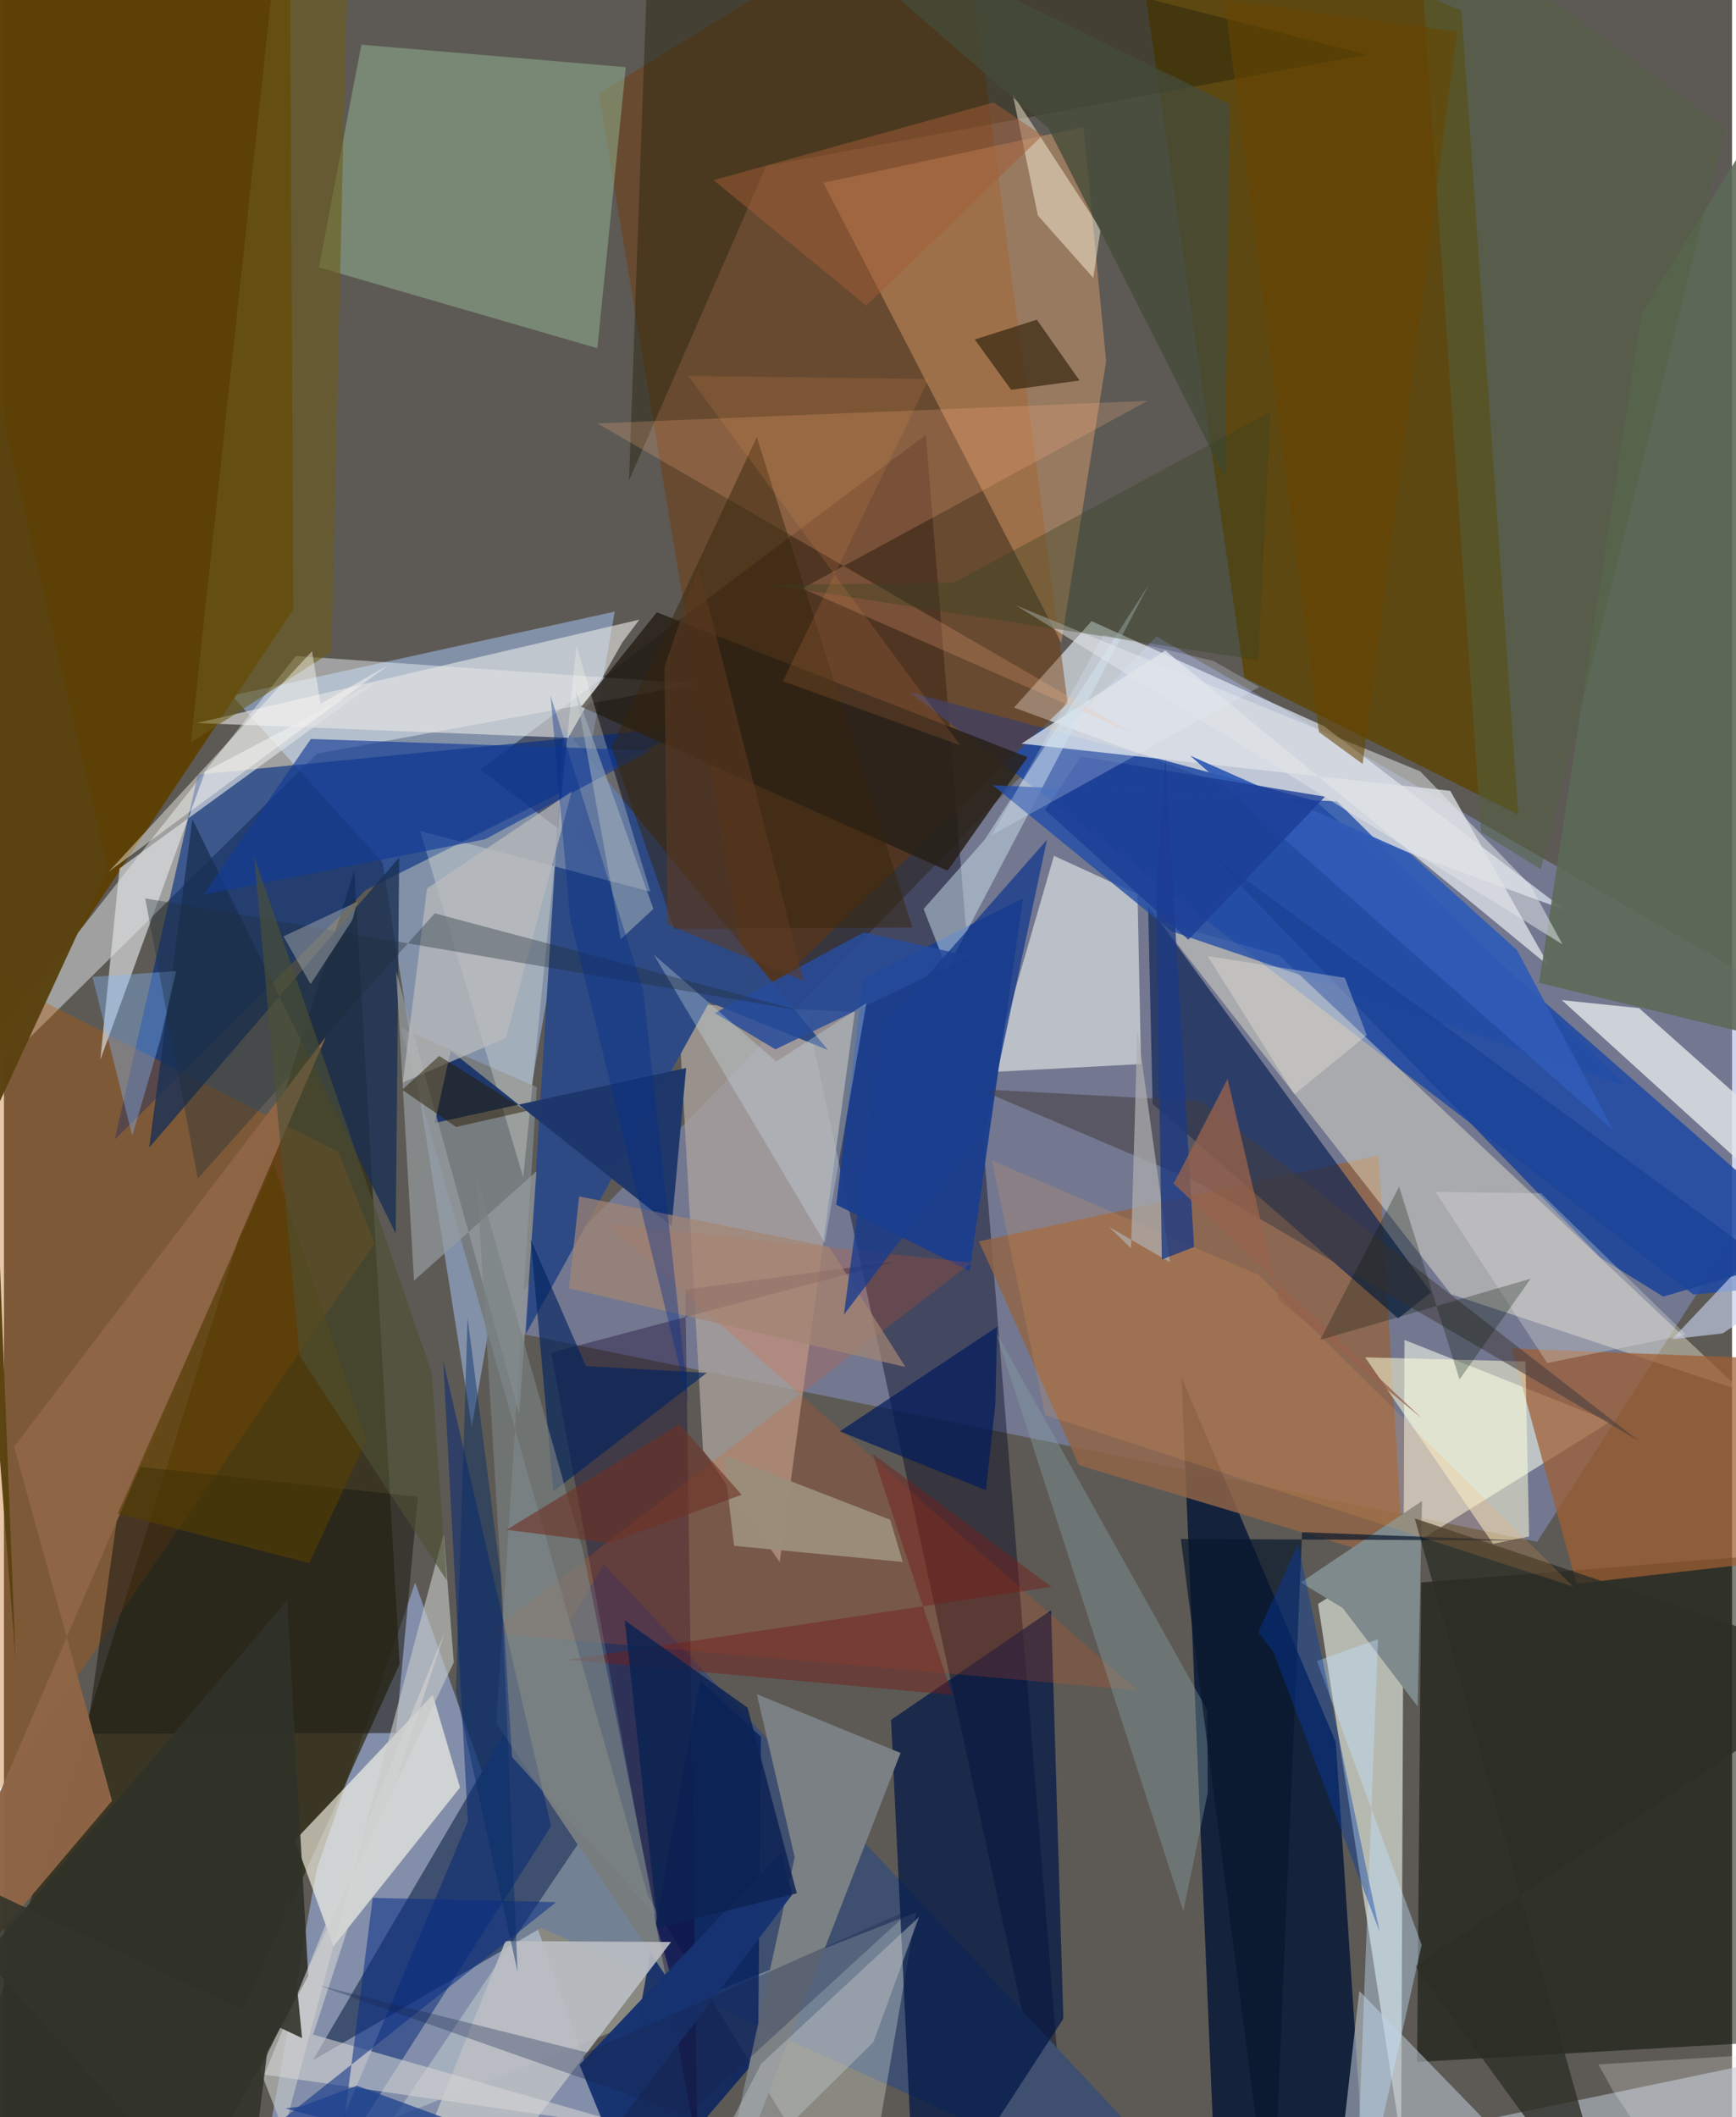<svg xmlns="http://www.w3.org/2000/svg" width="228" height="278" viewBox="0 0 836 1024"><path fill="#5d5a55" d="M0 0h836v1024H0z"/><path fill="#90a0db" fill-opacity=".439" d="M898 503.216L741.698 745.723l-507.543-103.96L557.526 307.83z"/><path fill="#a8c4f7" fill-opacity=".514" d="M226.32 690.07l69.148-394.25-185.214 40.625 72.913 80.67z"/><path fill="#5d4005" fill-opacity=".98" d="M139.988 294.62L138.138-62H-62l7.31 649.632z"/><path fill="#91a4ca" fill-opacity=".722" d="M312.47 1086H118.54l32.81-182.002 47.579-138.507z"/><path fill="#302b15" fill-opacity=".753" d="M169.5 421.13l21.912 383.661L64.08 1086l-90.216-42.924z"/><path fill="#01001c" fill-opacity=".408" d="M517.069 1086l-128.33-593.8-158.28-119.949 215.537-161.95z"/><path fill="#e8f1fb" fill-opacity=".647" d="M526.143 300.425l-37.494 41.807 266.405 97.888-116.51-88.947z"/><path fill="#e6ece2" fill-opacity=".647" d="M635.72 775.756l40.192 259.576 1.627-387.253 99.538 39.509z"/><path fill="#5e4401" fill-opacity=".8" d="M600.059 327.725L543.637-62 705.06 5.044l27.485 388.998z"/><path fill="#204aa3" fill-opacity=".863" d="M438 334.714l196.36 52.612L898 618.736l-80.721 7.382z"/><path fill="#080d00" fill-opacity=".522" d="M898 748.576L868.096 986.79 683.64 997.31l1.956-231.946z"/><path fill="#021435" fill-opacity=".792" d="M660.401 1086L644.3 842.642l-74.677-176.693 15.797 375.235z"/><path fill="#f5fbfe" fill-opacity=".439" d="M141.19 317.29l194.012 13.467-183.672 33.73L-62 575.443z"/><path fill="#916446" fill-opacity=".827" d="M677.095 755.904l-157.071-47.248-48.365-108.248 193.336-41.583z"/><path fill="#002d80" fill-opacity=".616" d="M93.876 374.617l-40.33 176.614 121.442-120.696 158.482-79.387z"/><path fill="#3f4f6f" d="M259.943 932.438L598.897 1086 290.12 756.518 149.415 996.516z"/><path fill="#743600" fill-opacity=".431" d="M361.5 488.08l153.1-148.057L461.706-62 287.712 45.336z"/><path fill="#f4ad73" fill-opacity=".388" d="M396.415 88.425l125.855-27.02 10.927 113.225-21.707 136.298z"/><path fill="#fafff3" fill-opacity=".282" d="M414.047 1083.844L287.253 877.66l-98.765 146.68 252.818-99.414z"/><path fill="#ada39e" fill-opacity=".749" d="M375.27 755.54l36.344-266.105-85.546-4.151 12.106 216.224z"/><path fill="#fcf8dc" fill-opacity=".392" d="M840.388 672.598l-140.307-46.605-141.047-180.451 57.744 16.495z"/><path fill="#2e4a84" fill-opacity=".992" d="M341.2 484.714l57.395 23.121-127.862-156.058-18.318 293.544z"/><path fill="#082154" fill-opacity=".663" d="M674.466 637.68L555.69 533.91l-2.185-95.696 136.892 186.91z"/><path fill="#001646" fill-opacity=".714" d="M512.502 976.372l-5.938-197.533-77.407 53.014L441.225 1086z"/><path fill="#bd5900" fill-opacity=".341" d="M161.831 557.228L-7.78 470.68-62 952.741l241.322-351.365z"/><path fill="#f5f9f4" fill-opacity=".549" d="M548.39 432.485l1.691 82.162-72.333 3.847 30.198-104.572z"/><path fill="#90b08e" fill-opacity=".541" d="M287.05 168.428l-134.703-39.106 20.575-107.706L300.834 32.49z"/><path fill="#fffbed" fill-opacity=".624" d="M140.82 890.027l18.578 51.361 61.239-76.835-13.198-44.81z"/><path fill="#001d60" fill-opacity=".765" d="M364.786 995.128L286.96 1086l49.824-273.373 29.405 27.362z"/><path fill="#e1e6ea" fill-opacity=".812" d="M791.028 487.606L898 582.914l-60.46-22.988-83.89-76.207z"/><path fill="#b8c3cf" fill-opacity=".58" d="M898 987.32l-251.024 52.428 8.697-76.841L775.18 1086z"/><path fill="#9f5e32" fill-opacity=".722" d="M760.736 765.952L729.414 652.19 898 658.888v91.523z"/><path fill="#1b3e8d" fill-opacity=".957" d="M467.154 614.682l25.84-180.14-77.337 38.83-13.019 109.318z"/><path fill="#777c7f" fill-opacity=".992" d="M257.783 525.822l-65.893-28.707 132.55 464.87-86.338-128.596z"/><path fill="#dee2e7" fill-opacity=".78" d="M699.69 382.494l47.938 84.948L561.81 314.645l-69.565 45.03z"/><path fill="#23220b" fill-opacity=".431" d="M368.8 80.19l290.646-53.767L312.942-62l-10.58 294.409z"/><path fill="#7b8185" fill-opacity=".988" d="M341.318 1086l92.436-238.161-69.534-28.407 18.326 78.84z"/><path fill="#e6e6e4" fill-opacity=".616" d="M307.39 299.7L93.308 349.713l179.683 7.134 26.169-46.174z"/><path fill="#272018" fill-opacity=".835" d="M456.503 421.146l-177.246-79.31 36.589-45.697 179.295 70.071z"/><path fill="#130230" fill-opacity=".361" d="M430.058 610.342L329.63 623.698l5.954 416.613-70.834-386.035z"/><path fill="#ffb683" fill-opacity=".224" d="M553.271 193.895l-266.185 10.892 258.697 149.765-159.539-69.928z"/><path fill="#dfe2e4" fill-opacity=".655" d="M97.362 373.226l83.609-44.158-125.036 90.918-9.322 92.602z"/><path fill="#f15214" fill-opacity=".188" d="M468.109 610.698l-176.905-18.772L548.21 817.502l-313.488-27.666z"/><path fill="#fdfef1" fill-opacity=".263" d="M312.724 431.273l-111.38-29.368 49.87 167.524 25.723-257.047z"/><path fill="#1a3154" fill-opacity=".792" d="M191.203 414.737l-120.93 140.29 20.895-158.768 98.357 200.376z"/><path fill="#1e1d14" fill-opacity=".569" d="M200.241 723.992L58.316 708.626 40.11 838.632l149.46-.386z"/><path fill="#cbe0ec" fill-opacity=".494" d="M553.984 282.576l-97.783 186.053-11.296-28.99 29.506-33.45z"/><path fill="#002576" fill-opacity=".498" d="M212.494 658.2l11.934 222.745-80.654 191.873 120.881-189.565z"/><path fill="#1d376b" fill-opacity=".969" d="M330.025 516.555L208.45 543.123l7.666-34.93 106.904 84.816z"/><path fill="#bbbec4" fill-opacity=".898" d="M322.737 939.264l-75.263 98.924L183.466 1086l59.15-147.177z"/><path fill="#8f6646" fill-opacity=".973" d="M155.697 501.574L4.893 699.724l47.37 171.275L-62 1005.848z"/><path fill="#ffffd9" fill-opacity=".529" d="M737.808 743.135l-17.42 3.551-61.86-90.176 77.513 1.992z"/><path fill="#fff7dc" fill-opacity=".463" d="M500.2 104.256l-12.205-58.738 42.533 65.353-3.555 23.54z"/><path fill="#5c6a58" fill-opacity=".902" d="M898 512.958l-155.317-37.587 49.54-323.825L898-20.171z"/><path fill="#224ea8" fill-opacity=".8" d="M784.195 525.003L644.859 387.59l-166.469-7.808 86.229 70.57z"/><path fill="#959c9f" fill-opacity=".706" d="M249.258 683.98l-59.543-214.153 8.649 149.572 59.248-52.867z"/><path fill="#c4ceea" fill-opacity=".655" d="M898 599.864l-66.486 45.042-24.548 2.826 50.479-53.493z"/><path fill="#c7cac6" fill-opacity=".62" d="M212.72 741.876l-77.313 288.975-11.521-29.756 93.722-197.031z"/><path fill="#143c96" fill-opacity=".647" d="M148.445 357.439l164.613 5.53-80.359 42.975-136.138 26.78z"/><path fill="#7f8a8c" d="M683.893 825.337l2.137-99.344-58.689 39.36 20.356 12.446z"/><path fill="#88a2a7" fill-opacity=".38" d="M479.941 644.375l102.156 182.74.28 39.979-11.832 57.271z"/><path fill="#303229" fill-opacity=".941" d="M83.968 1072.99L-62 1008.1l199.018-234.155 10.188 181.767z"/><path fill="#423019" fill-opacity=".788" d="M499.667 154.626l20.66 29.399-33.087 4.527-17.588-24.348z"/><path fill="#6c5a18" fill-opacity=".576" d="M135.824-62h31.363l-8.802 377.33-67.959 43.853z"/><path fill="#443e41" fill-opacity=".561" d="M577.788 572.037l-106.194-45.251 107.729 5.78 211.484 164.277z"/><path fill="#86bcff" fill-opacity=".369" d="M42.815 472.49l19.243 76.855 13.723-46.931 7.534-32.735z"/><path fill="#1c4497" fill-opacity=".878" d="M772.55 608.449L581.916 411.544l272.766 200.403-52.005 15.174z"/><path fill="#454b38" fill-opacity=".788" d="M505.296 62.077l85.396 168.748 2.361-180.518L362.016-62z"/><path fill="#d3d4d4" fill-opacity=".592" d="M149.566 984.04l160.324 45.875-183.888-26.505 87.333-214.226z"/><path fill="#9b8e79" fill-opacity=".973" d="M434.81 755.477l-81.592-7.81-5.226-43.96 80.746 31.343z"/><path fill="#022460" fill-opacity=".647" d="M265.82 721.308l-11.007-121.84 26.724 61.28 58.472 3.255z"/><path fill="#36240b" fill-opacity=".475" d="M439.475 448.587l-115.101.68-30.5-87.619 70.32-150.183z"/><path fill="#5b4311" fill-opacity=".984" d="M50.217 419.938L-62-62 5.595 802.524-4.82 538.883z"/><path fill="#2d2f27" fill-opacity=".788" d="M781.098 1086l-98.602-351.601L898 806.559 682.587 950.868z"/><path fill="#274b9b" fill-opacity=".851" d="M373.192 507.534l-29.256-17.544 71.99-39.104 51.06 11.569z"/><path fill="#0a2e88" fill-opacity=".549" d="M158.166 1076.386l20.24-158.453 88.737 2.071-203.025 161.124z"/><path fill="#173370" fill-opacity=".988" d="M278.448 998.664l14.081 34.474 88.886-116.869-5.399-20.509z"/><path fill="#bcbdbc" fill-opacity=".69" d="M204.67 429.715l70.014-46.894-31.89 119.219-49.866 21.523z"/><path fill="#011c5d" fill-opacity=".706" d="M404.369 692.283l70.657 28.468 4.57-41.413.868-37.613z"/><path fill="#fffef7" fill-opacity=".427" d="M153.164 340.392l32.867-18.75-135.343 99.95 98.357-106.646z"/><path fill="#bcc0c2" fill-opacity=".471" d="M442.697 927.17l-76.384 71-45.34 87.83 99.651-98.294z"/><path fill="#c8e0e9" fill-opacity=".333" d="M417.222 485.155l-43.602 28.268-59.277-51.752 82.751 139.48z"/><path fill="#08162b" fill-opacity=".686" d="M734.901 745.13l-165.558-.795L613.523 1086l14.473-344.93z"/><path fill="#ffa350" fill-opacity=".161" d="M477.93 561.298l129.05 55.317L759.138 767.35l-255.384-82.93z"/><path fill="#202e39" fill-opacity=".361" d="M384.895 488.744l-176.511-47-114.61 128.271-25.446-135.497z"/><path fill="#aeafaf" fill-opacity=".722" d="M548.313 497.737l15.762 112.76-29.533-17.14 10.715 10.368z"/><path fill="#52613f" fill-opacity=".51" d="M832.729 62.223l-89.24 358.223-28.912-17.94L683.478-48.14z"/><path fill="#e0e4e6" fill-opacity=".525" d="M753.966 456.753l-15.44-28.47-53.391-55.216-195.57-80.27z"/><path fill="#573e02" fill-opacity=".616" d="M175.372 696.707l-27.701 59.345-92.613-23.982 75.337-169.442z"/><path fill="#741f1a" fill-opacity=".463" d="M420.259 703.175l38.458 116.576-185.927-16.977 234.016-35.249z"/><path fill="#7a8282" fill-opacity=".631" d="M228.644 568.75l17.155 281.092 69.534 76.558-35.288-176.771z"/><path fill="#1c3a83" fill-opacity=".788" d="M557.492 429.524l4.375-62.285 13.865 235.875-15.59 6.073z"/><path fill="#364121" fill-opacity=".369" d="M606.793 319.322l5.883-120.187-153.205 82.742-88.301 1.02z"/><path fill="#0c2353" fill-opacity=".847" d="M316.306 932.416l67.252-16.701-23.82-89.796-59.379-42.163z"/><path fill="#c4e2fe" fill-opacity=".404" d="M685.856 940.632l-50.701-137.266 29.568-10.538L653.303 1086z"/><path fill="#96624c" fill-opacity=".78" d="M591.946 521.844l-26.087 50.62L685.91 685.966l-68.94-57.047z"/><path fill="#033ca8" fill-opacity=".408" d="M613.992 798.721l-7.199-9.188 19.255-42.935 39.487 187.797z"/><path fill="#e1e4de" fill-opacity=".31" d="M813.772 645.565l-67.174 13.688-54.018-82.698 50.894.539z"/><path fill="#f2f1e0" fill-opacity=".322" d="M624.276 529.33l34.987-28.665-10.583-27.726-66.374-10.545z"/><path fill="#a8b6bc" fill-opacity=".525" d="M311.724 432.606l2.434 7.007-15.75 14.658-21.765-119.998z"/><path fill="#001101" fill-opacity=".267" d="M636.75 648.063l38.183-74.116 29.25 93.256 34.435-48.762z"/><path fill="#a28574" fill-opacity=".718" d="M399.237 603.076L278.27 578.654l-4.936 44.488 162.798 38.033z"/><path fill="#16254d" fill-opacity=".318" d="M281.909 992.67L152.55 960.351l177.968 62.707 109.411-100.23z"/><path fill="#4e5134" fill-opacity=".624" d="M121.033 414.193L206.904 663.7l7.324 100.697-71.223-108.773z"/><path fill="#6d3326" fill-opacity=".616" d="M356.858 722.957l-30.089-34.13-83.624 51.091 49.672 6.304z"/><path fill="#9fa5a8" fill-opacity=".51" d="M170.98 436.116l-2.41 8.804-20.2 31.088-13.16-23.104z"/><path fill="#684500" fill-opacity=".565" d="M702.903 15.312L590.425-.013l45.74 354.093 21.142 15.429z"/><path fill="#271a00" fill-opacity=".482" d="M218.744 545.073l34.155-7.75-42.355-26.609-17.888 16.386z"/><path fill="#012c8b" fill-opacity=".369" d="M309.263 479.05l-44.84-142.617 9.491 108.02 57.274 234.429z"/><path fill="#2f5bb6" fill-opacity=".933" d="M778.723 546.936l-204.83-181.431 105.813 46.953 52.221 47.04z"/><path fill="#1d428f" fill-opacity=".757" d="M136.177 1019.782l8.023-1.077 26.481-9.935 197.171 72.508z"/><path fill="#1a3d8d" fill-opacity=".792" d="M406.305 635.927l68.629-90.517 29.662-139.242-79.565 90.378z"/><path fill="#5e3b24" fill-opacity=".553" d="M336.015 273.978l-16.469 48.679 1.45 124.465 65.872 27.248z"/><path fill="#f29850" fill-opacity=".149" d="M447.436 183.307l-116.426-1.52 131.66 178.701-85.813-31.04z"/><path fill="#a25c37" fill-opacity=".502" d="M478.675 49.559l23.744 15.928-85.218 82.39-73.905-60.73z"/><path fill="#32342a" fill-opacity=".898" d="M-62 888.489L115.817 1086l21.366-172.996 7.016 72.736z"/><path fill="#1b3d96" fill-opacity=".78" d="M639.034 385.33l-117.983-19.398-17.348 25.797 69.277 62.767z"/><path fill="#e9f0fd" fill-opacity=".239" d="M477.912 403.922l129.399-71.66-22.395-12.63-52.899-12.51z"/><path fill="#062c65" fill-opacity=".455" d="M218.619 818.034l29.845 135.584-8.126-191.394-16.04-124.72z"/><path fill="#edeae7" fill-opacity=".259" d="M778.205 1010.967L828.612 1086 898 990.646l-126.651 7.831z"/></svg>